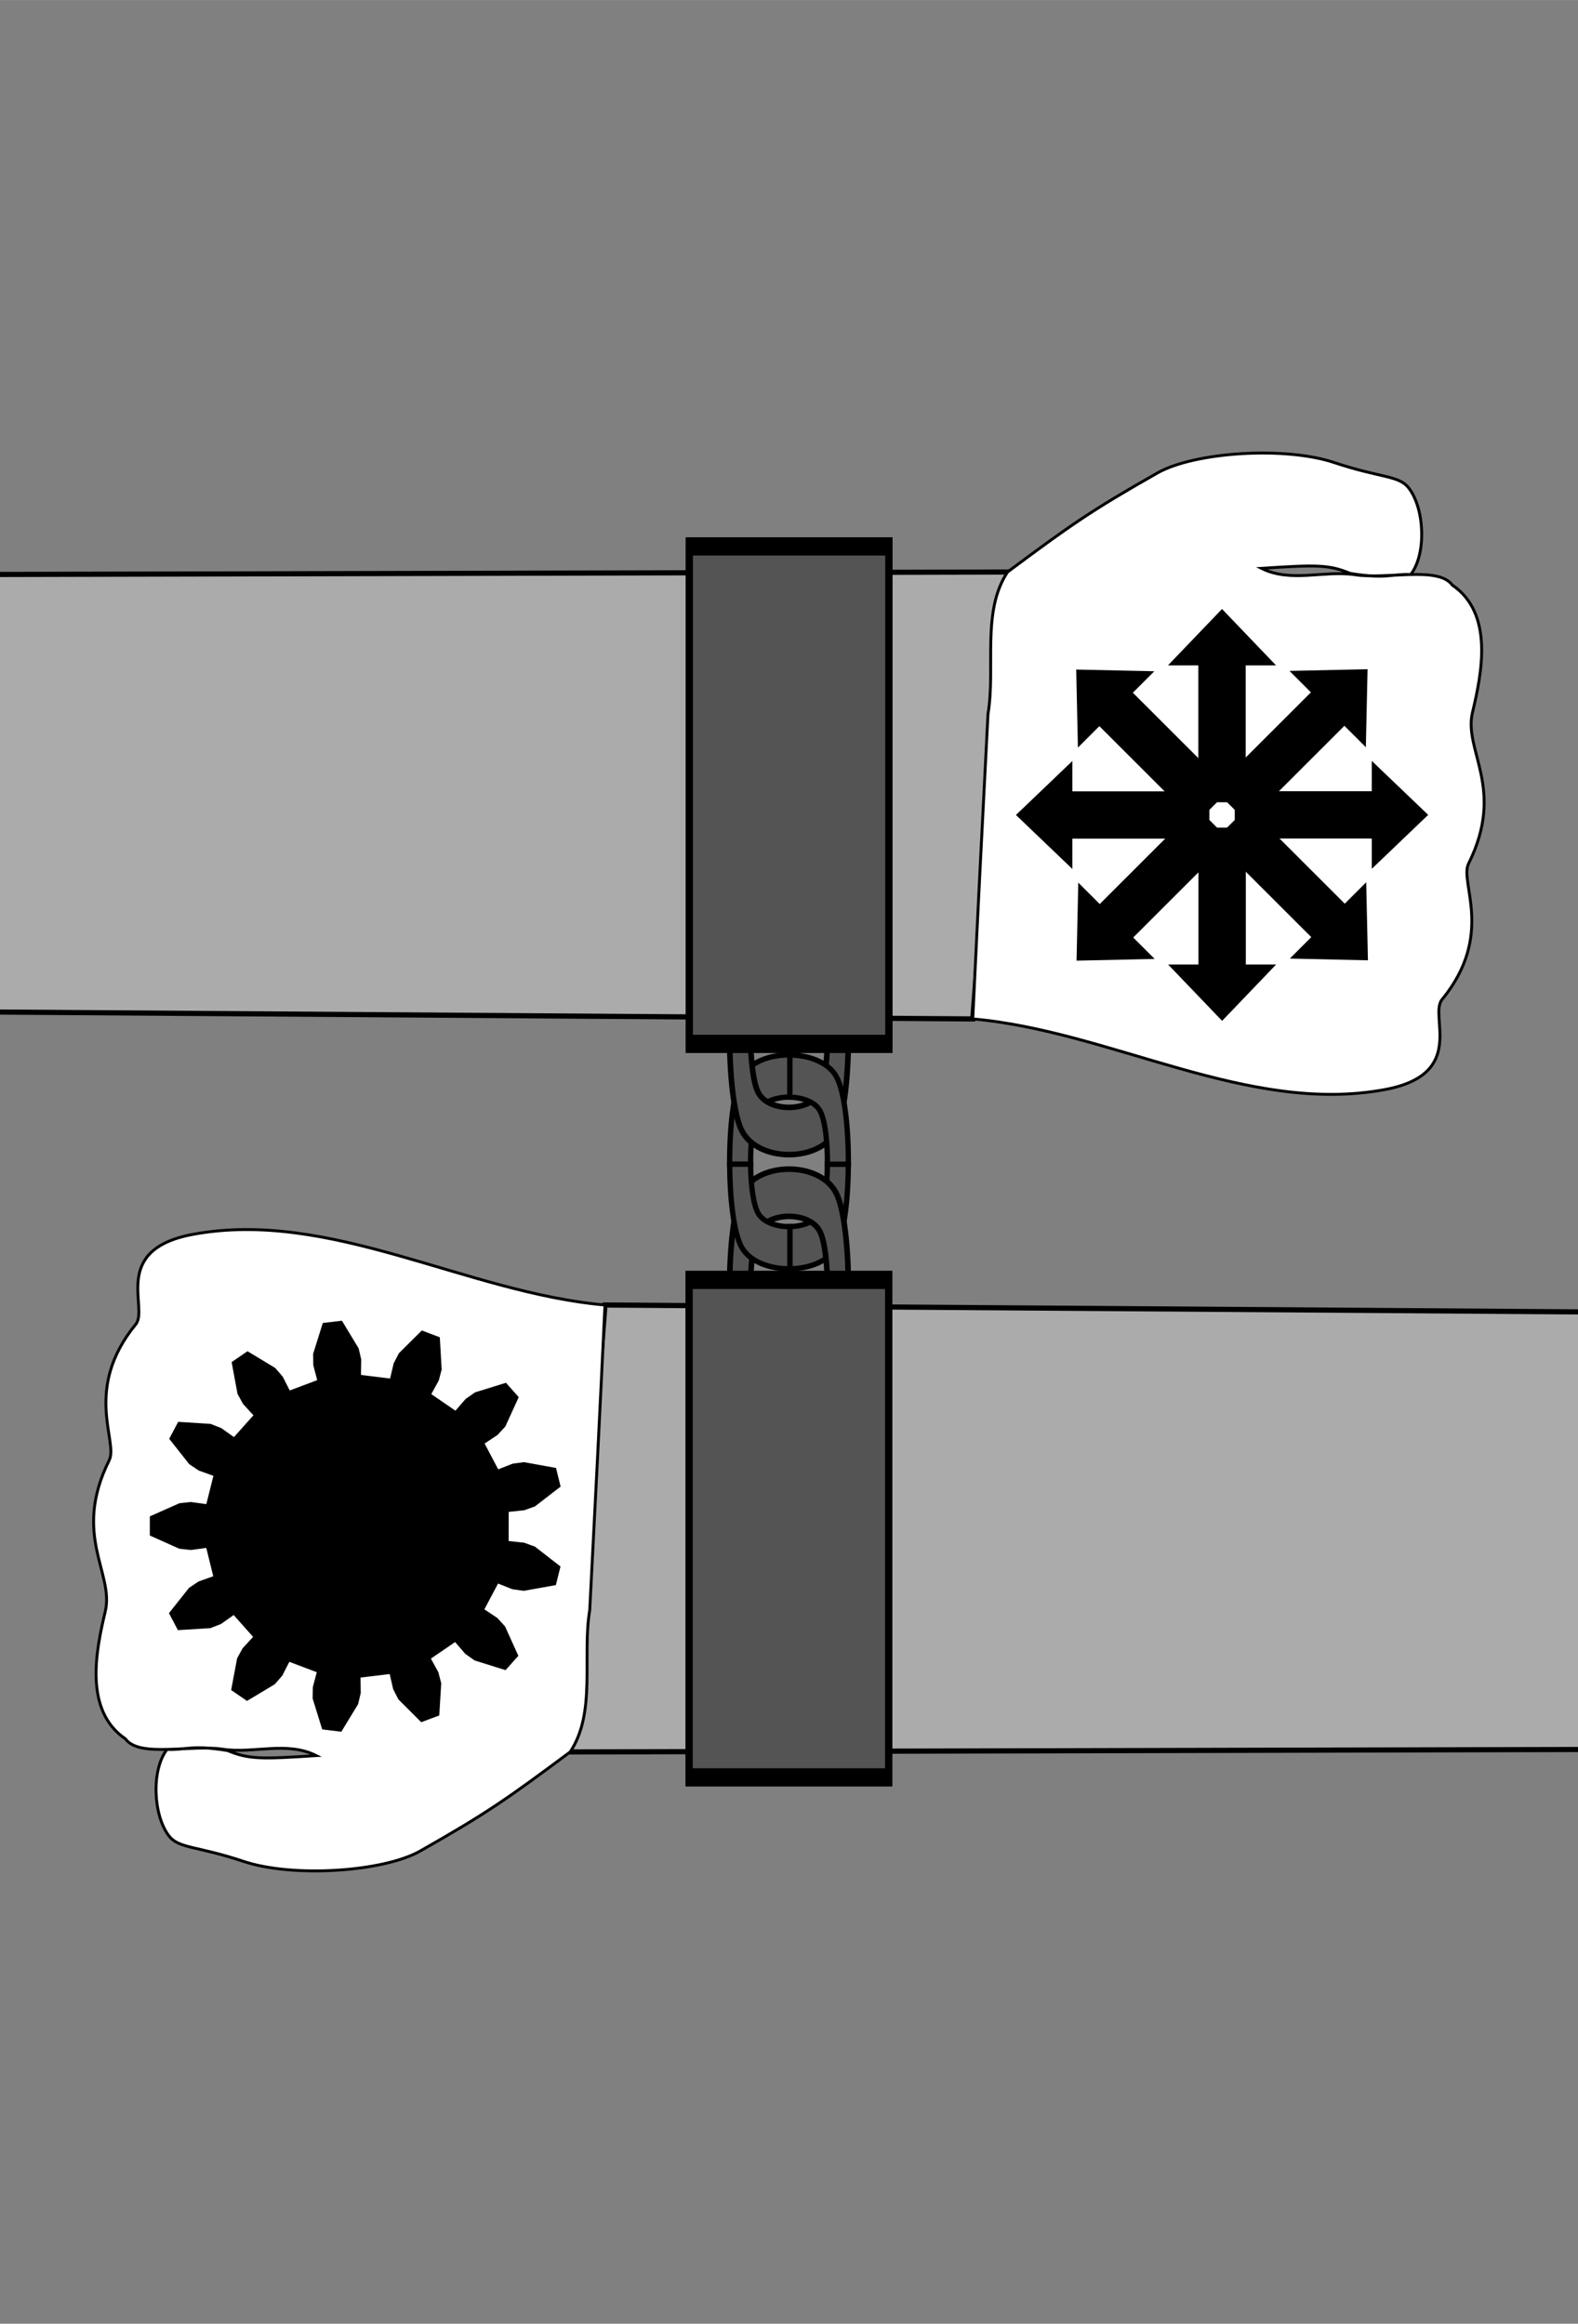 <?xml version="1.0" encoding="UTF-8" standalone="no"?>
<!-- Created with Inkscape (http://www.inkscape.org/) -->

<svg
   xmlns:dc="http://purl.org/dc/elements/1.1/"
   xmlns:cc="http://creativecommons.org/ns#"
   xmlns:rdf="http://www.w3.org/1999/02/22-rdf-syntax-ns#"
   xmlns:svg="http://www.w3.org/2000/svg"
   xmlns="http://www.w3.org/2000/svg"
   xmlns:sodipodi="http://sodipodi.sourceforge.net/DTD/sodipodi-0.dtd"
   xmlns:inkscape="http://www.inkscape.org/namespaces/inkscape"
   sodipodi:docname="without_sci-mag.svg"
   inkscape:version="0.92.4 (5da689c313, 2019-01-14)"
   version="1.1"
   id="svg2"
   viewBox="0 0 720 1060"
   height="11.778in"
   width="8in"
   inkscape:export-filename="C:\Users\Giltwist\Dropbox\Tarot\Minors\export\without-sci_mag.png"
   inkscape:export-xdpi="300"
   inkscape:export-ydpi="300">
  <rect x="0" y="0" width="720" height="1060" fill="#808080" stroke="none"/>
  <sodipodi:namedview
     inkscape:window-maximized="1"
     inkscape:window-y="-8"
     inkscape:window-x="-8"
     inkscape:window-height="1377"
     inkscape:window-width="2560"
     units="in"
     showgrid="false"
     inkscape:current-layer="layer1"
     inkscape:document-units="px"
     inkscape:cy="613.48597"
     inkscape:cx="200.8159"
     inkscape:zoom="0.98994949"
     inkscape:pageshadow="2"
     inkscape:pageopacity="0"
     borderopacity="1.0"
     bordercolor="#666666"
     pagecolor="#000000"
     id="base"
     showguides="false"
     inkscape:guide-bbox="true">
    <sodipodi:guide
       position="359.109,747.008"
       orientation="1,0"
       id="guide4140"
       inkscape:locked="false" />
    <sodipodi:guide
       position="-77.782,526.289"
       orientation="0,1"
       id="guide4149"
       inkscape:locked="false" />
  </sodipodi:namedview>
  <defs
     id="defs4">
    <inkscape:path-effect
       effect="powerstroke"
       id="path-effect4186"
       is_visible="true"
       offset_points="0,0.5"
       sort_points="true"
       interpolator_type="CubicBezierJohan"
       interpolator_beta="0.2"
       start_linecap_type="zerowidth"
       linejoin_type="round"
       miter_limit="4"
       end_linecap_type="zerowidth"
       cusp_linecap_type="round" />
  </defs>
  <g
     inkscape:label="Layer 1"
     inkscape:groupmode="layer"
     id="layer1"
     transform="translate(0,7.638)">
    <path
       style="fill:#ababab;fill-opacity:1;fill-rule:evenodd;stroke:#000000;stroke-width:2.363;stroke-linecap:butt;stroke-linejoin:miter;stroke-miterlimit:4;stroke-dasharray:none;stroke-opacity:1"
       d="m 459.719,253.281 -15.87,203.874 -1076.706,-7.606 15.565,-193.643 z"
       id="rect4692"
       inkscape:connector-curvature="0"
       sodipodi:nodetypes="ccccc" />
    <path
       style="fill:#ffffff;fill-opacity:1;fill-rule:evenodd;stroke:#000000;stroke-width:1.319;stroke-linecap:butt;stroke-linejoin:miter;stroke-miterlimit:4;stroke-dasharray:none;stroke-opacity:1"
       d="m 670.042,386.368 c 17.042,-34.272 -2.356,-51.525 1.808,-68.989 4.309,-18.07 9.785,-45.243 -9.208,-58.137 -6.466,-8.848 -29.764,-2.352 -44.746,-4.772 -14.077,-1.968 -28.851,3.819 -42.32,-2.862 25.028,-1.634 30.697,-1.745 40.45,2.303 16.457,2.729 18.813,0.168 27.651,0.521 7.28,-9.4 6.35,-30.203 -0.963,-39.544 -4.491,-5.737 -12.764,-4.453 -33.926,-11.524 -22.626,-7.56 -63.851,-4.786 -80.617,4.71 -30.271,17.146 -39.876,23.934 -68.453,45.208 -12.013,18.101 -5.359,43.387 -8.921,64.764 -2.419,46.362 -4.76,92.73 -6.949,139.11 63.188,5.542 125.408,43.864 188.034,32.225 37.66,-6.999 20.006,-33.63 26.063,-41.034 24.182,-29.56 7.873,-53.485 12.096,-61.979 z"
       id="path893"
       inkscape:connector-curvature="0"
       sodipodi:nodetypes="sscccccssscccsss" />
    <g
       transform="matrix(0.848,0,0,0.847,272.967,54.627)"
       id="g929"
       style="fill:#000000;fill-opacity:1;stroke:#000000;stroke-width:2.991;stroke-miterlimit:4;stroke-dasharray:none;stroke-opacity:1">
      <g
         transform="matrix(1.02,0,0,0.615,24.967,81.006)"
         inkscape:tile-y0="159.17572"
         inkscape:tile-x0="250.4754"
         inkscape:transform-center-y="-50.765436"
         id="use889"
         style="fill:#000000;fill-opacity:1;stroke:#000000;stroke-width:3.777;stroke-miterlimit:4;stroke-dasharray:none;stroke-opacity:1">
        <rect
           style="fill:#000000;fill-opacity:1;fill-rule:evenodd;stroke:#000000;stroke-width:3.777;stroke-linecap:square;stroke-linejoin:miter;stroke-miterlimit:4;stroke-dasharray:none;stroke-dashoffset:0;stroke-opacity:1"
           id="rect897"
           width="21.213"
           height="117.178"
           x="293.954"
           y="332.205" />
        <path
           sodipodi:type="star"
           style="fill:#000000;fill-opacity:1;fill-rule:evenodd;stroke:#000000;stroke-width:3.777;stroke-linecap:square;stroke-linejoin:miter;stroke-miterlimit:4;stroke-dasharray:none;stroke-dashoffset:0;stroke-opacity:1"
           id="path899"
           sodipodi:sides="3"
           sodipodi:cx="304.56097"
           sodipodi:cy="314.95084"
           sodipodi:r1="29.137255"
           sodipodi:r2="14.568627"
           sodipodi:arg1="0.52359878"
           sodipodi:arg2="1.5707963"
           inkscape:flatsided="true"
           inkscape:rounded="-3.46945e-18"
           inkscape:randomized="0"
           d="m 329.795,329.519 -50.467,0 25.234,-43.706 z"
           inkscape:transform-center-y="-7.2843136" />
      </g>
      <g
         transform="matrix(0.721,0.721,-0.435,0.435,317.036,-55.392)"
         inkscape:tile-y0="159.17572"
         inkscape:tile-x0="250.4754"
         inkscape:transform-center-y="-50.765436"
         id="use891"
         style="fill:#000000;fill-opacity:1;stroke:#000000;stroke-width:3.777;stroke-miterlimit:4;stroke-dasharray:none;stroke-opacity:1">
        <rect
           style="fill:#000000;fill-opacity:1;fill-rule:evenodd;stroke:#000000;stroke-width:3.777;stroke-linecap:square;stroke-linejoin:miter;stroke-miterlimit:4;stroke-dasharray:none;stroke-dashoffset:0;stroke-opacity:1"
           id="rect903"
           width="21.213"
           height="117.178"
           x="293.954"
           y="332.205" />
        <path
           sodipodi:type="star"
           style="fill:#000000;fill-opacity:1;fill-rule:evenodd;stroke:#000000;stroke-width:3.777;stroke-linecap:square;stroke-linejoin:miter;stroke-miterlimit:4;stroke-dasharray:none;stroke-dashoffset:0;stroke-opacity:1"
           id="path905"
           sodipodi:sides="3"
           sodipodi:cx="304.56097"
           sodipodi:cy="314.95084"
           sodipodi:r1="29.137255"
           sodipodi:r2="14.568627"
           sodipodi:arg1="0.52359878"
           sodipodi:arg2="1.5707963"
           inkscape:flatsided="true"
           inkscape:rounded="-3.46945e-18"
           inkscape:randomized="0"
           d="m 329.795,329.519 -50.467,0 25.234,-43.706 z"
           inkscape:transform-center-y="-7.2843136" />
      </g>
      <g
         transform="matrix(0,1.02,-0.615,0,620.009,54.684)"
         inkscape:tile-y0="159.17572"
         inkscape:tile-x0="250.4754"
         inkscape:transform-center-y="-50.765436"
         id="use893"
         style="fill:#000000;fill-opacity:1;stroke:#000000;stroke-width:3.777;stroke-miterlimit:4;stroke-dasharray:none;stroke-opacity:1">
        <rect
           style="fill:#000000;fill-opacity:1;fill-rule:evenodd;stroke:#000000;stroke-width:3.777;stroke-linecap:square;stroke-linejoin:miter;stroke-miterlimit:4;stroke-dasharray:none;stroke-dashoffset:0;stroke-opacity:1"
           id="rect909"
           width="21.213"
           height="117.178"
           x="293.954"
           y="332.205" />
        <path
           sodipodi:type="star"
           style="fill:#000000;fill-opacity:1;fill-rule:evenodd;stroke:#000000;stroke-width:3.777;stroke-linecap:square;stroke-linejoin:miter;stroke-miterlimit:4;stroke-dasharray:none;stroke-dashoffset:0;stroke-opacity:1"
           id="path911"
           sodipodi:sides="3"
           sodipodi:cx="304.56097"
           sodipodi:cy="314.95084"
           sodipodi:r1="29.137255"
           sodipodi:r2="14.568627"
           sodipodi:arg1="0.52359878"
           sodipodi:arg2="1.5707963"
           inkscape:flatsided="true"
           inkscape:rounded="-3.46945e-18"
           inkscape:randomized="0"
           d="m 329.795,329.519 -50.467,0 25.234,-43.706 z"
           inkscape:transform-center-y="-7.2843136" />
      </g>
      <g
         transform="matrix(-0.721,0.721,-0.435,-0.435,756.407,346.754)"
         inkscape:tile-y0="159.17572"
         inkscape:tile-x0="250.4754"
         inkscape:transform-center-y="-50.765436"
         id="use895"
         style="fill:#000000;fill-opacity:1;stroke:#000000;stroke-width:3.777;stroke-miterlimit:4;stroke-dasharray:none;stroke-opacity:1">
        <rect
           style="fill:#000000;fill-opacity:1;fill-rule:evenodd;stroke:#000000;stroke-width:3.777;stroke-linecap:square;stroke-linejoin:miter;stroke-miterlimit:4;stroke-dasharray:none;stroke-dashoffset:0;stroke-opacity:1"
           id="rect915"
           width="21.213"
           height="117.178"
           x="293.954"
           y="332.205" />
        <path
           sodipodi:type="star"
           style="fill:#000000;fill-opacity:1;fill-rule:evenodd;stroke:#000000;stroke-width:3.777;stroke-linecap:square;stroke-linejoin:miter;stroke-miterlimit:4;stroke-dasharray:none;stroke-dashoffset:0;stroke-opacity:1"
           id="path917"
           sodipodi:sides="3"
           sodipodi:cx="304.56097"
           sodipodi:cy="314.95084"
           sodipodi:r1="29.137255"
           sodipodi:r2="14.568627"
           sodipodi:arg1="0.52359878"
           sodipodi:arg2="1.5707963"
           inkscape:flatsided="true"
           inkscape:rounded="-3.46945e-18"
           inkscape:randomized="0"
           d="m 329.795,329.519 -50.467,0 25.234,-43.706 z"
           inkscape:transform-center-y="-7.2843136" />
      </g>
      <g
         transform="matrix(-1.02,0,0,-0.615,646.331,649.727)"
         inkscape:tile-y0="159.17572"
         inkscape:tile-x0="250.4754"
         inkscape:transform-center-y="-50.765436"
         id="use897"
         style="fill:#000000;fill-opacity:1;stroke:#000000;stroke-width:3.777;stroke-miterlimit:4;stroke-dasharray:none;stroke-opacity:1">
        <rect
           style="fill:#000000;fill-opacity:1;fill-rule:evenodd;stroke:#000000;stroke-width:3.777;stroke-linecap:square;stroke-linejoin:miter;stroke-miterlimit:4;stroke-dasharray:none;stroke-dashoffset:0;stroke-opacity:1"
           id="rect921"
           width="21.213"
           height="117.178"
           x="293.954"
           y="332.205" />
        <path
           sodipodi:type="star"
           style="fill:#000000;fill-opacity:1;fill-rule:evenodd;stroke:#000000;stroke-width:3.777;stroke-linecap:square;stroke-linejoin:miter;stroke-miterlimit:4;stroke-dasharray:none;stroke-dashoffset:0;stroke-opacity:1"
           id="path923"
           sodipodi:sides="3"
           sodipodi:cx="304.56097"
           sodipodi:cy="314.95084"
           sodipodi:r1="29.137255"
           sodipodi:r2="14.568627"
           sodipodi:arg1="0.52359878"
           sodipodi:arg2="1.5707963"
           inkscape:flatsided="true"
           inkscape:rounded="-3.46945e-18"
           inkscape:randomized="0"
           d="m 329.795,329.519 -50.467,0 25.234,-43.706 z"
           inkscape:transform-center-y="-7.2843136" />
      </g>
      <g
         transform="matrix(-0.721,-0.721,0.435,-0.435,354.261,786.125)"
         inkscape:tile-y0="159.17572"
         inkscape:tile-x0="250.4754"
         inkscape:transform-center-y="-50.765436"
         id="use899"
         style="fill:#000000;fill-opacity:1;stroke:#000000;stroke-width:3.777;stroke-miterlimit:4;stroke-dasharray:none;stroke-opacity:1">
        <rect
           style="fill:#000000;fill-opacity:1;fill-rule:evenodd;stroke:#000000;stroke-width:3.777;stroke-linecap:square;stroke-linejoin:miter;stroke-miterlimit:4;stroke-dasharray:none;stroke-dashoffset:0;stroke-opacity:1"
           id="rect927"
           width="21.213"
           height="117.178"
           x="293.954"
           y="332.205" />
        <path
           sodipodi:type="star"
           style="fill:#000000;fill-opacity:1;fill-rule:evenodd;stroke:#000000;stroke-width:3.777;stroke-linecap:square;stroke-linejoin:miter;stroke-miterlimit:4;stroke-dasharray:none;stroke-dashoffset:0;stroke-opacity:1"
           id="path929"
           sodipodi:sides="3"
           sodipodi:cx="304.56097"
           sodipodi:cy="314.95084"
           sodipodi:r1="29.137255"
           sodipodi:r2="14.568627"
           sodipodi:arg1="0.52359878"
           sodipodi:arg2="1.5707963"
           inkscape:flatsided="true"
           inkscape:rounded="-3.46945e-18"
           inkscape:randomized="0"
           d="m 329.795,329.519 -50.467,0 25.234,-43.706 z"
           inkscape:transform-center-y="-7.2843136" />
      </g>
      <g
         transform="matrix(0,-1.02,0.615,0,51.288,676.048)"
         inkscape:tile-y0="159.17572"
         inkscape:tile-x0="250.4754"
         inkscape:transform-center-y="-50.765436"
         id="use901"
         style="fill:#000000;fill-opacity:1;stroke:#000000;stroke-width:3.777;stroke-miterlimit:4;stroke-dasharray:none;stroke-opacity:1">
        <rect
           style="fill:#000000;fill-opacity:1;fill-rule:evenodd;stroke:#000000;stroke-width:3.777;stroke-linecap:square;stroke-linejoin:miter;stroke-miterlimit:4;stroke-dasharray:none;stroke-dashoffset:0;stroke-opacity:1"
           id="rect933"
           width="21.213"
           height="117.178"
           x="293.954"
           y="332.205" />
        <path
           sodipodi:type="star"
           style="fill:#000000;fill-opacity:1;fill-rule:evenodd;stroke:#000000;stroke-width:3.777;stroke-linecap:square;stroke-linejoin:miter;stroke-miterlimit:4;stroke-dasharray:none;stroke-dashoffset:0;stroke-opacity:1"
           id="path935"
           sodipodi:sides="3"
           sodipodi:cx="304.56097"
           sodipodi:cy="314.95084"
           sodipodi:r1="29.137255"
           sodipodi:r2="14.568627"
           sodipodi:arg1="0.52359878"
           sodipodi:arg2="1.5707963"
           inkscape:flatsided="true"
           inkscape:rounded="-3.46945e-18"
           inkscape:randomized="0"
           d="m 329.795,329.519 -50.467,0 25.234,-43.706 z"
           inkscape:transform-center-y="-7.2843136" />
      </g>
      <g
         transform="matrix(0.721,-0.721,0.435,0.435,-85.11,383.979)"
         inkscape:tile-y0="159.17572"
         inkscape:tile-x0="250.4754"
         inkscape:transform-center-y="-50.765436"
         id="use903"
         style="fill:#000000;fill-opacity:1;stroke:#000000;stroke-width:3.777;stroke-miterlimit:4;stroke-dasharray:none;stroke-opacity:1">
        <rect
           style="fill:#000000;fill-opacity:1;fill-rule:evenodd;stroke:#000000;stroke-width:3.777;stroke-linecap:square;stroke-linejoin:miter;stroke-miterlimit:4;stroke-dasharray:none;stroke-dashoffset:0;stroke-opacity:1"
           id="rect939"
           width="21.213"
           height="117.178"
           x="293.954"
           y="332.205" />
        <path
           sodipodi:type="star"
           style="fill:#000000;fill-opacity:1;fill-rule:evenodd;stroke:#000000;stroke-width:3.777;stroke-linecap:square;stroke-linejoin:miter;stroke-miterlimit:4;stroke-dasharray:none;stroke-dashoffset:0;stroke-opacity:1"
           id="path941"
           sodipodi:sides="3"
           sodipodi:cx="304.56097"
           sodipodi:cy="314.95084"
           sodipodi:r1="29.137255"
           sodipodi:r2="14.568627"
           sodipodi:arg1="0.52359878"
           sodipodi:arg2="1.5707963"
           inkscape:flatsided="true"
           inkscape:rounded="-3.46945e-18"
           inkscape:randomized="0"
           d="m 329.795,329.519 -50.467,0 25.234,-43.706 z"
           inkscape:transform-center-y="-7.2843136" />
      </g>
    </g>
    <path
       style="fill:#ababab;fill-opacity:1;fill-rule:evenodd;stroke:#000000;stroke-width:2.363;stroke-linecap:butt;stroke-linejoin:miter;stroke-miterlimit:4;stroke-dasharray:none;stroke-opacity:1"
       d="m 260.162,791.527 15.87,-203.874 1076.706,7.606 -15.565,193.643 z"
       id="rect4692-8"
       inkscape:connector-curvature="0"
       sodipodi:nodetypes="ccccc" />
    <path
       style="fill:#ffffff;fill-opacity:1;fill-rule:evenodd;stroke:#000000;stroke-width:1.319;stroke-linecap:butt;stroke-linejoin:miter;stroke-miterlimit:4;stroke-dasharray:none;stroke-opacity:1"
       d="m 49.839,658.44 c -17.042,34.272 2.356,51.525 -1.808,68.989 -4.309,18.07 -9.785,45.243 9.208,58.137 6.466,8.848 29.764,2.352 44.746,4.772 14.077,1.968 28.851,-3.819 42.32,2.862 -25.028,1.634 -30.697,1.745 -40.45,-2.303 -16.457,-2.729 -18.813,-0.168 -27.651,-0.521 -7.28,9.4 -6.35,30.203 0.963,39.544 4.491,5.737 12.764,4.453 33.926,11.524 22.626,7.56 63.851,4.786 80.617,-4.71 30.271,-17.146 39.876,-23.934 68.453,-45.208 12.013,-18.101 5.359,-43.387 8.921,-64.764 2.419,-46.362 4.76,-92.73 6.949,-139.11 -63.188,-5.542 -125.408,-43.864 -188.034,-32.225 -37.66,6.999 -20.006,33.63 -26.063,41.034 -24.182,29.56 -7.873,53.485 -12.096,61.979 z"
       id="path893-7"
       inkscape:connector-curvature="0"
       sodipodi:nodetypes="sscccccssscccsss" />
    <path
       inkscape:connector-curvature="0"
       style="fill:#000000;fill-opacity:1;stroke:#000000;stroke-width:1.308;stroke-miterlimit:4;stroke-dasharray:none;stroke-opacity:1"
       d="m 163.837,757.015 0.102,7.566 -1.148,4.885 -7.392,12.146 -7.886,-0.963 -4.21,-13.562 0.077,-5.016 1.944,-7.316 -13.619,-5.152 -3.45,6.746 -3.302,3.796 -12.229,7.343 -6.532,-4.492 2.618,-13.952 2.416,-4.405 5.145,-5.581 -9.648,-10.847 -6.211,4.381 -4.7,1.837 -14.264,0.858 -3.682,-6.992 8.847,-11.146 4.2,-2.786 7.167,-2.567 -3.467,-14.058 -7.55,1.013 -5.021,-0.543 -13.032,-5.824 0.012,-7.891 13.049,-5.786 5.023,-0.528 7.547,1.035 3.508,-14.047 -7.159,-2.588 -4.192,-2.798 -8.814,-11.171 3.703,-6.981 14.262,0.899 4.695,1.85 6.198,4.4 9.68,-10.819 -5.128,-5.596 -2.403,-4.412 -2.577,-13.96 6.545,-4.473 12.207,7.379 3.291,3.805 3.43,6.756 13.634,-5.112 -1.922,-7.321 -0.063,-5.016 4.251,-13.55 7.889,-0.94 7.356,12.168 1.133,4.888 -0.125,7.565 14.464,1.766 1.724,-7.37 2.292,-4.47 10.104,-10.036 7.425,2.809 0.82,14.169 -1.284,4.852 -3.651,6.641 11.981,8.239 4.975,-5.73 4.121,-2.901 13.643,-4.223 5.26,5.914 -5.904,12.924 -3.407,3.703 -6.34,4.196 6.754,12.825 7.087,-2.778 5.006,-0.666 14.057,2.557 1.89,7.664 -11.276,8.719 -4.75,1.707 -7.577,0.789 -0.021,14.473 7.575,0.811 4.745,1.721 11.25,8.752 -1.913,7.658 -14.064,2.516 -5.004,-0.681 -7.078,-2.799 -6.791,12.805 6.328,4.214 3.396,3.713 5.866,12.942 -5.277,5.898 -13.631,-4.263 -4.112,-2.913 -4.958,-5.745 -12.006,8.204 3.631,6.652 1.269,4.855 -0.862,14.167 -7.433,2.787 -10.075,-10.066 -2.278,-4.477 -1.702,-7.375 z"
       id="path4258" />
    <path
       inkscape:connector-curvature="0"
       style="opacity:1;fill:#545454;fill-opacity:1;fill-rule:evenodd;stroke:#000000;stroke-width:2.41;stroke-linecap:butt;stroke-linejoin:miter;stroke-miterlimit:4;stroke-dasharray:none;stroke-dashoffset:0;stroke-opacity:1;paint-order:markers stroke fill"
       d="m 360.395,473.612 c -0.133,-0.002 -0.262,-0.037 -0.396,-0.037 -8.971,0 -17.939,3.301 -21.606,9.902 -3.747,6.745 -5.553,23.448 -5.471,39.944 h 9.547 c -0.089,-10.124 1.068,-20.459 3.53,-24.6 2.376,-3.997 8.188,-5.997 14,-5.997 0.133,0 0.262,0.033 0.396,0.035 z"
       id="path1070" />
    <path
       inkscape:connector-curvature="0"
       style="opacity:1;fill:#545454;fill-opacity:1;fill-rule:evenodd;stroke:#000000;stroke-width:2.41;stroke-linecap:butt;stroke-linejoin:miter;stroke-miterlimit:4;stroke-dasharray:none;stroke-dashoffset:0;stroke-opacity:1;paint-order:markers stroke fill"
       d="m 360.395,551.888 v 19.248 c 8.836,-0.097 17.6,-3.363 21.213,-9.866 3.587,-6.456 5.393,-22.058 5.471,-37.848 h -9.547 c -0.083,9.417 -1.24,18.653 -3.53,22.505 -2.322,3.906 -7.929,5.871 -13.607,5.96 z"
       id="path1050" />
    <g
       id="g1079"
       transform="translate(1.4777878e-6,0.937)"
       style="fill:#545454;fill-opacity:1">
      <path
         inkscape:connector-curvature="0"
         id="path984"
         d="m 359.999,524.728 c -8.971,0 -17.94,3.694 -21.607,11.083 -7.334,14.777 -7.334,72.298 0,87.075 7.334,14.777 35.882,14.777 43.216,0 7.334,-14.777 7.334,-72.298 0,-87.075 -3.667,-7.389 -12.638,-11.083 -21.608,-11.083 z m 0,21.547 c 5.812,0 11.625,2.237 14.001,6.711 4.752,8.948 4.752,43.778 0,52.726 -4.752,8.948 -23.249,8.948 -28.001,0 -4.752,-8.948 -4.752,-43.778 0,-52.726 2.376,-4.474 8.187,-6.711 14,-6.711 z"
         style="opacity:1;fill:#545454;fill-opacity:1;fill-rule:evenodd;stroke:#000000;stroke-width:2.55;stroke-linecap:butt;stroke-linejoin:miter;stroke-miterlimit:4;stroke-dasharray:none;stroke-dashoffset:0;stroke-opacity:1;paint-order:markers stroke fill" />
      <path
         inkscape:connector-curvature="0"
         id="path984-9"
         d="m 359.999,408.88 c -8.971,0 -17.94,3.694 -21.607,11.083 -7.334,14.777 -7.334,72.298 0,87.075 7.334,14.777 35.882,14.777 43.216,0 7.334,-14.777 7.334,-72.298 0,-87.075 C 377.941,412.574 368.97,408.88 359.999,408.88 Z m 0,21.547 c 5.812,0 11.625,2.237 14.001,6.711 4.752,8.948 4.752,43.778 0,52.726 -4.752,8.948 -23.249,8.948 -28.001,0 -4.752,-8.948 -4.752,-43.778 0,-52.726 2.376,-4.474 8.187,-6.711 14,-6.711 z"
         style="opacity:1;fill:#545454;fill-opacity:1;fill-rule:evenodd;stroke:#000000;stroke-width:2.55;stroke-linecap:butt;stroke-linejoin:miter;stroke-miterlimit:4;stroke-dasharray:none;stroke-dashoffset:0;stroke-opacity:1;paint-order:markers stroke fill" />
    </g>
    <path
       sodipodi:type="star"
       style="opacity:1;fill:#545454;fill-opacity:1;fill-rule:evenodd;stroke:#000000;stroke-width:4.629;stroke-linecap:butt;stroke-linejoin:miter;stroke-miterlimit:4;stroke-dasharray:none;stroke-dashoffset:0;stroke-opacity:1;paint-order:markers stroke fill"
       id="path972"
       sodipodi:sides="4"
       sodipodi:cx="-554.46429"
       sodipodi:cy="110.84433"
       sodipodi:r1="89.200851"
       sodipodi:r2="63.074528"
       sodipodi:arg1="0.78539816"
       sodipodi:arg2="1.5707963"
       inkscape:flatsided="true"
       inkscape:rounded="0"
       inkscape:randomized="0"
       d="m -491.39,173.919 -126.149,0 0,-126.149 126.149,0 z"
       transform="matrix(0.722,0,0,1.799,760.366,155.66)" />
    <path
       sodipodi:type="star"
       style="opacity:1;fill:#545454;fill-opacity:1;fill-rule:evenodd;stroke:#000000;stroke-width:4.629;stroke-linecap:butt;stroke-linejoin:miter;stroke-miterlimit:4;stroke-dasharray:none;stroke-dashoffset:0;stroke-opacity:1;paint-order:markers stroke fill"
       id="path972-7"
       sodipodi:sides="4"
       sodipodi:cx="-554.46429"
       sodipodi:cy="110.84433"
       sodipodi:r1="89.200851"
       sodipodi:r2="63.074528"
       sodipodi:arg1="0.78539816"
       sodipodi:arg2="1.5707963"
       inkscape:flatsided="true"
       inkscape:rounded="0"
       inkscape:randomized="0"
       d="m -491.39,173.919 -126.149,0 0,-126.149 126.149,0 z"
       transform="matrix(-0.722,0,0,-1.799,-40.366,889.064)" />
    <path
       inkscape:connector-curvature="0"
       style="opacity:1;fill:#545454;fill-opacity:1;fill-rule:evenodd;stroke:#000000;stroke-width:2.41;stroke-linecap:butt;stroke-linejoin:miter;stroke-miterlimit:4;stroke-dasharray:none;stroke-dashoffset:0;stroke-opacity:1;paint-order:markers stroke fill"
       d="m 360.395,551.888 c -5.944,0.093 -11.965,-1.872 -14.396,-5.96 -2.29,-3.852 -3.447,-13.088 -3.53,-22.505 h -9.547 c 0.079,15.79 1.884,31.391 5.471,37.848 3.722,6.699 12.9,9.965 22.002,9.866 z"
       id="path1073" />
    <path
       inkscape:connector-curvature="0"
       style="opacity:1;fill:#545454;fill-opacity:1;fill-rule:evenodd;stroke:#000000;stroke-width:2.41;stroke-linecap:butt;stroke-linejoin:miter;stroke-miterlimit:4;stroke-dasharray:none;stroke-dashoffset:0;stroke-opacity:1;paint-order:markers stroke fill"
       d="m 360.395,473.612 v 19.248 c 5.677,0.09 11.285,2.057 13.607,5.962 2.462,4.142 3.619,14.477 3.53,24.6 h 9.547 c 0.082,-16.497 -1.724,-33.199 -5.471,-39.944 -3.612,-6.503 -12.377,-9.769 -21.213,-9.866 z"
       id="path984-3" />
  </g>
</svg>
